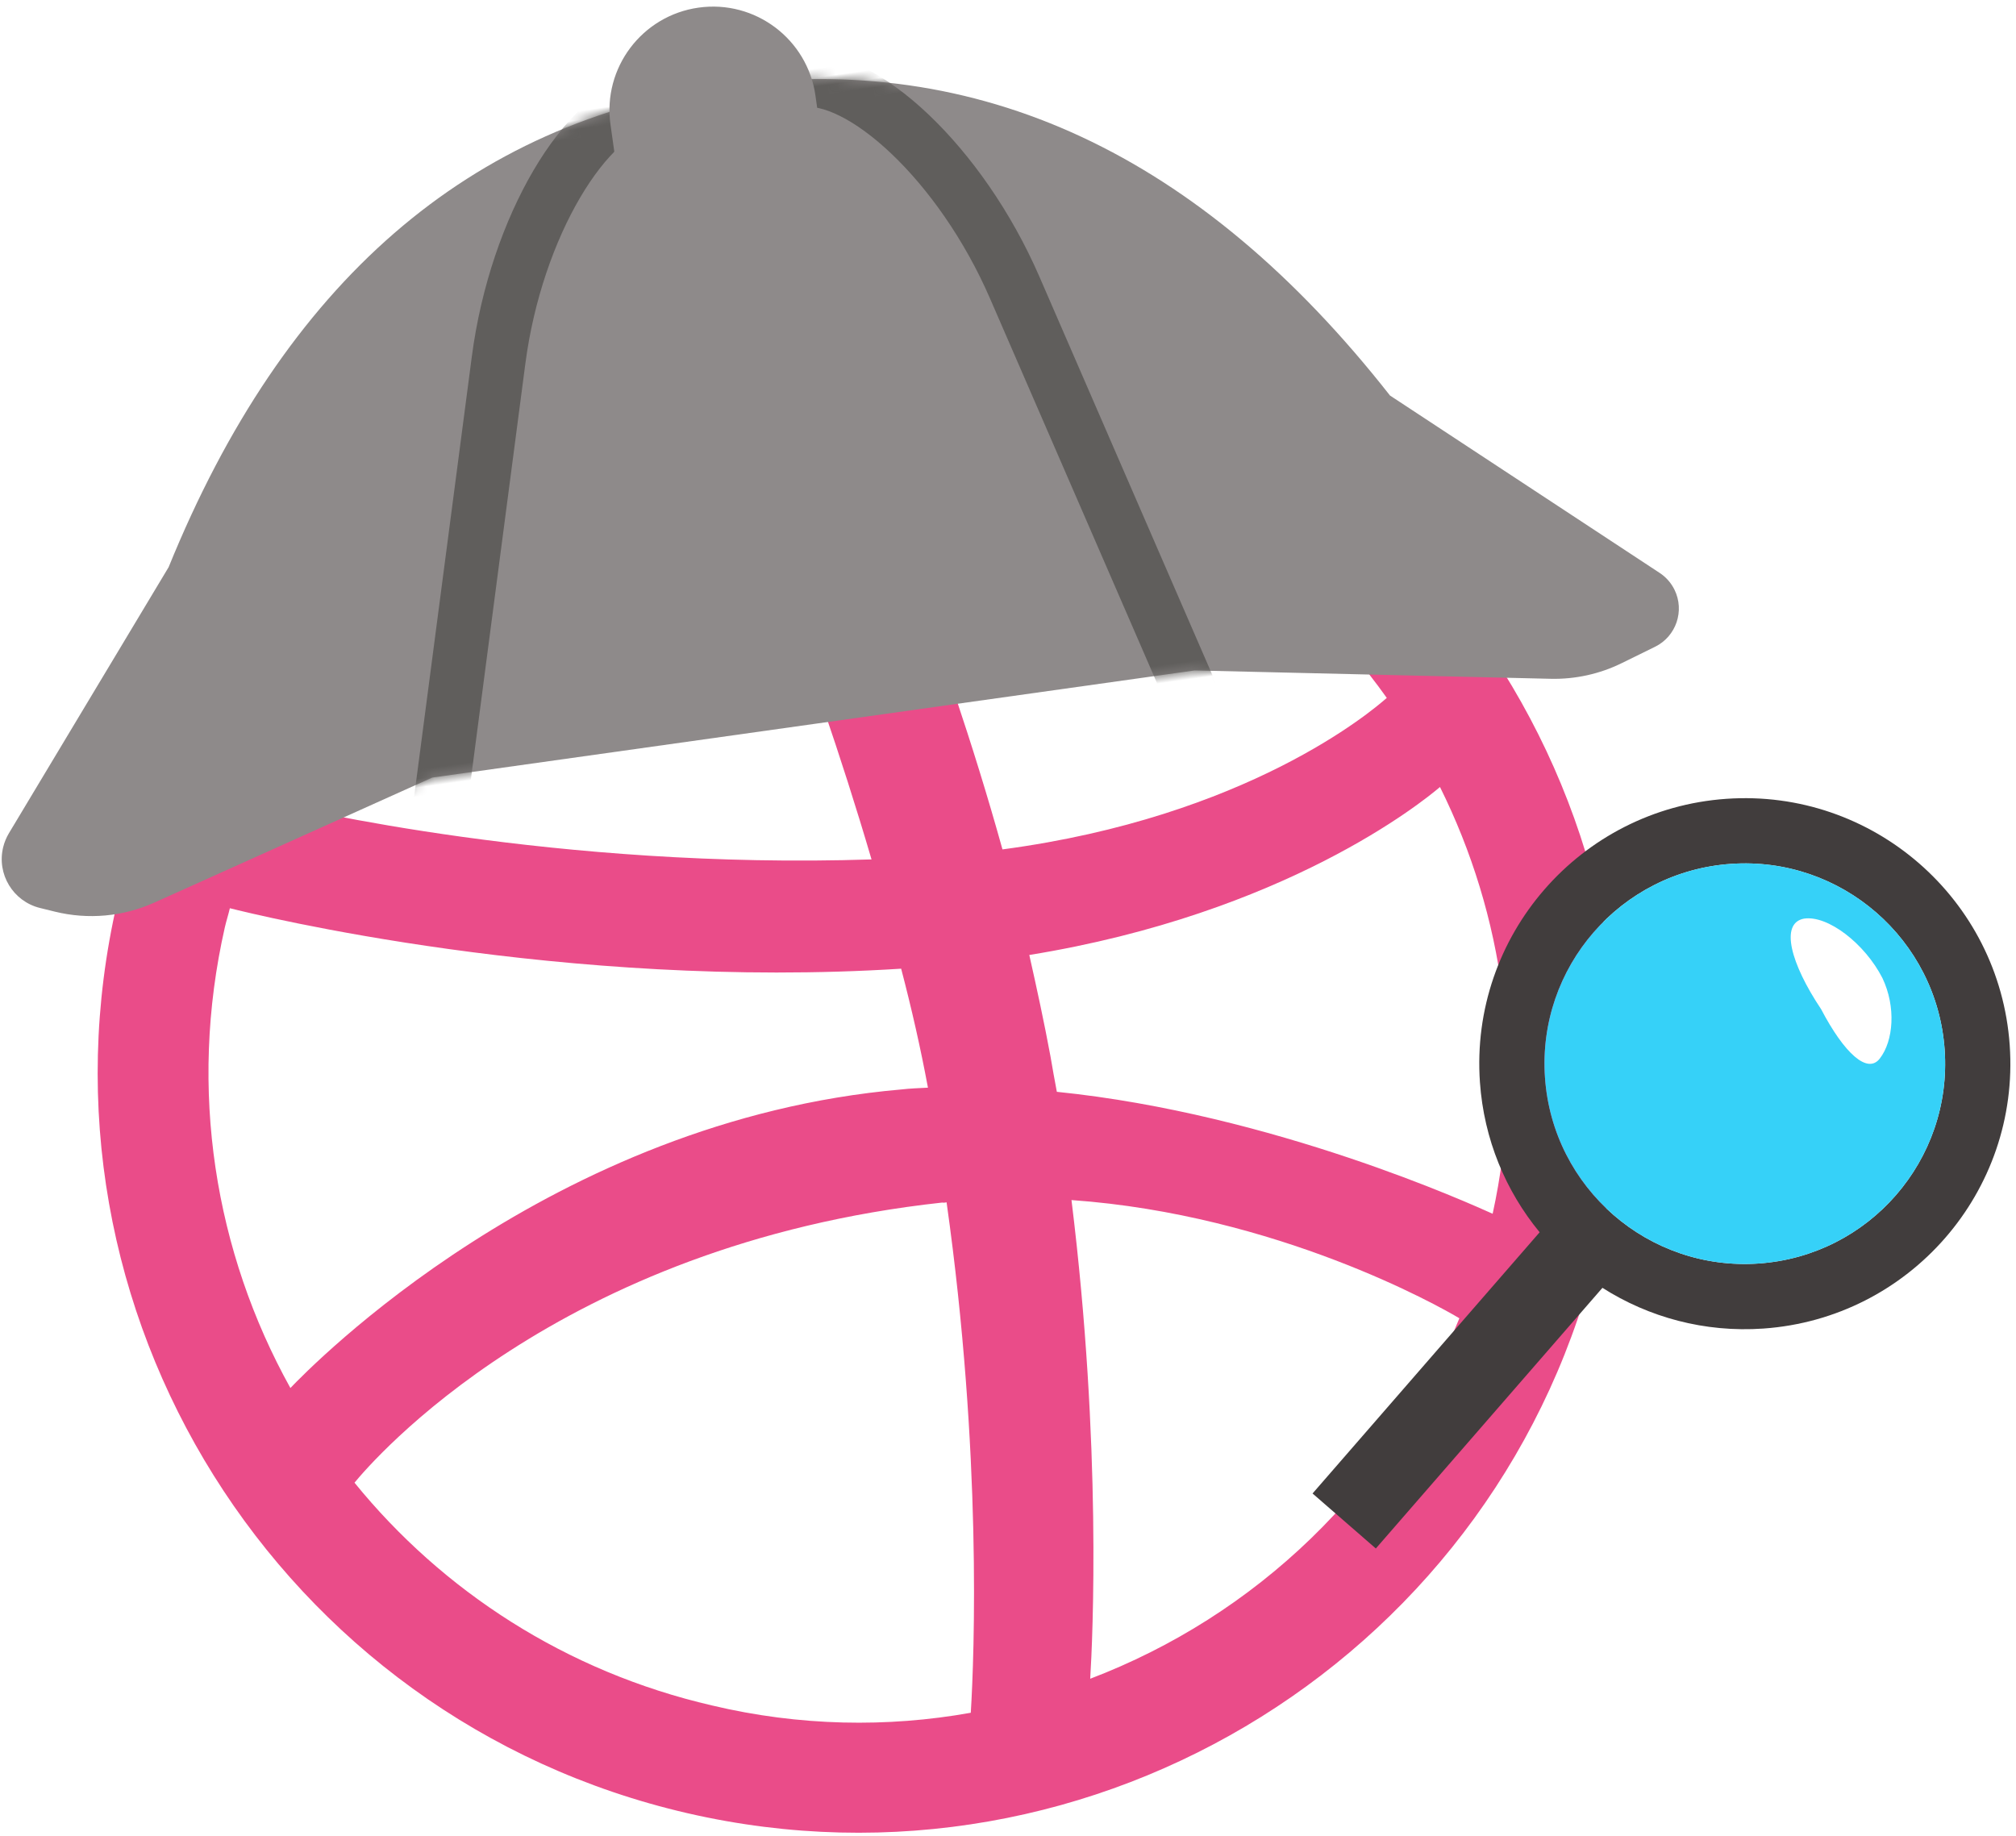 <svg xmlns="http://www.w3.org/2000/svg" xmlns:xlink="http://www.w3.org/1999/xlink" width="224" height="204" viewBox="0 0 224 204">
  <defs>
    <path id="sherlock_dribbble-a" d="M92.058,71.607 L134.83,71.607 L173.871,78.031 C176.568,78.475 179.332,78.262 181.93,77.41 L185.853,76.123 C188.339,75.308 189.693,72.631 188.878,70.145 C188.614,69.342 188.14,68.623 187.505,68.065 L160.577,44.375 C143.435,14.831 120.615,0.04 92.115,8.0057647e-05 C92.096,0 92.077,6.66966867e-06 92.058,2.0009006e-05 C92.038,6.66923153e-06 92.019,0 92,0 C63.5,0.04 40.68,14.831 23.538,44.375 L1.847,71.187 C1.497,71.621 1.213,72.105 1.005,72.623 C-0.144,75.487 1.248,78.741 4.112,79.89 L5.694,80.524 C9.222,81.938 13.121,82.13 16.77,81.068 L16.77,81.068 L49.285,71.607 L92.058,71.607 Z"/>
  </defs>
  <g fill="none" fill-rule="evenodd" transform="translate(-12 -13)">
    <g transform="rotate(13 -114.033 208.665)">
      <path d="M84.485,5.611 C128.048,5.611 163.294,40.864 163.294,84.368 C163.294,127.872 128.048,163.191 84.485,163.191 C40.923,163.191 5.676,127.938 5.676,84.434 C5.676,40.93 40.923,5.611 84.485,5.611 Z"/>
      <path fill="#EA4C89" fill-rule="nonzero" d="M84.485,168.802 C37.886,168.802 0,130.975 0,84.434 C0,37.827 37.886,0 84.485,0 C131.084,0 168.971,37.827 168.971,84.368 C168.971,130.909 131.084,168.802 84.485,168.802 Z M155.704,95.921 C153.262,95.129 133.394,89.253 110.755,92.818 C120.193,118.696 124.022,139.821 124.748,144.178 C140.985,133.286 152.536,115.989 155.704,95.921 Z M112.669,150.846 C111.613,144.508 107.389,122.459 97.29,96.185 C97.158,96.251 96.96,96.317 96.828,96.317 C56.103,110.51 41.517,138.699 40.197,141.339 C52.407,150.846 67.786,156.523 84.485,156.523 C94.452,156.589 104.022,154.543 112.669,150.846 L112.669,150.846 Z M30.89,132.691 C32.54,129.919 52.341,97.175 89.568,85.094 C90.492,84.764 91.482,84.5 92.406,84.236 C90.624,80.143 88.644,76.05 86.531,72.023 C50.493,82.784 15.511,82.321 12.343,82.255 C12.343,82.982 12.277,83.708 12.277,84.434 C12.343,102.984 19.339,119.884 30.89,132.691 Z M13.861,69.713 C17.095,69.779 46.797,69.911 80.591,60.932 C68.644,39.675 55.707,21.851 53.859,19.277 C33.596,28.783 18.547,47.399 13.861,69.713 Z M67.588,14.391 C69.568,17.032 82.703,34.856 94.518,56.575 C120.193,46.937 131.018,32.414 132.338,30.565 C119.599,19.277 102.834,12.411 84.485,12.411 C78.677,12.411 73.001,13.137 67.588,14.391 Z M140.325,38.883 C138.807,40.93 126.728,56.443 100.062,67.336 C101.712,70.769 103.362,74.268 104.881,77.766 C105.409,79.021 105.937,80.275 106.465,81.463 C130.49,78.427 154.318,83.312 156.694,83.774 C156.496,66.808 150.423,51.162 140.325,38.883 Z"/>
    </g>
    <g transform="rotate(-8 189.075 13.221)">
      <g transform="translate(0 9)">
        <path fill="#8E8A8A" fill-rule="nonzero" d="M92.058,71.607 L134.83,71.607 L173.871,78.031 C176.568,78.475 179.332,78.262 181.93,77.41 L185.853,76.123 C188.339,75.308 189.693,72.631 188.878,70.145 C188.614,69.342 188.14,68.623 187.505,68.065 L160.577,44.375 C143.435,14.831 120.615,0.04 92.115,8.0057647e-05 C92.096,0 92.077,6.66966867e-06 92.058,2.0009006e-05 C92.038,6.66923153e-06 92.019,0 92,0 C63.5,0.04 40.68,14.831 23.538,44.375 L1.847,71.187 C1.497,71.621 1.213,72.105 1.005,72.623 C-0.144,75.487 1.248,78.741 4.112,79.89 L5.694,80.524 C9.222,81.938 13.121,82.13 16.77,81.068 L16.77,81.068 L49.285,71.607 L92.058,71.607 Z"/>
        <mask id="sherlock_dribbble-b" fill="#fff">
          <use xlink:href="#sherlock_dribbble-a"/>
        </mask>
        <path stroke="#605E5C" stroke-width="6" d="M49.31,76.332 L134.69,76.332 L120.952,26.683 C116.946,12.204 107.393,0.587 100.576,0.587 L83.424,0.587 C76.607,0.587 67.054,12.204 63.048,26.683 L49.31,76.332 Z" mask="url(#sherlock_dribbble-b)"/>
      </g>
      <path fill="#8E8A8A" fill-rule="nonzero" d="M90.5,0 L90.5,0 L90.5,0 C96.851,-1.16671022e-15 102,5.149 102,11.5 L102,15 L79,15 L79,11.5 L79,11.5 C79,5.149 84.149,1.16671022e-15 90.5,0 Z"/>
    </g>
    <g fill-rule="nonzero" transform="rotate(-4 1584.635 -2133.578)">
      <path fill="#413D3D" d="M33.726,53.247 L6.588,80.385 L-3.55271368e-14,73.797 L27.196,46.601 C23.761,41.778 21.74,35.877 21.74,29.505 C21.74,13.21 34.95,0 51.245,0 C67.54,0 80.749,13.21 80.749,29.505 C80.749,45.799 67.54,59.009 51.245,59.009 C44.685,59.009 38.625,56.868 33.726,53.247 Z M51.245,51.762 C63.537,51.762 73.503,41.797 73.503,29.505 C73.503,17.212 63.537,7.247 51.245,7.247 C38.952,7.247 28.987,17.212 28.987,29.505 C28.987,41.797 38.952,51.762 51.245,51.762 Z"/>
      <path fill="#36D1F8" d="M51.245,51.762 C38.952,51.762 28.987,41.797 28.987,29.505 C28.987,17.212 38.952,7.247 51.245,7.247 C63.537,7.247 73.503,17.212 73.503,29.505 C73.503,41.797 63.537,51.762 51.245,51.762 Z M66.263,29.959 C67.895,28.122 68.462,24.397 67.16,21.076 C65.476,17.127 61.602,13.664 58.924,13.883 C56.2,14.204 57.102,18.77 60.121,24.048 C62.348,29.14 64.779,31.679 66.263,29.959 Z"/>
    </g>
  </g>
</svg>
